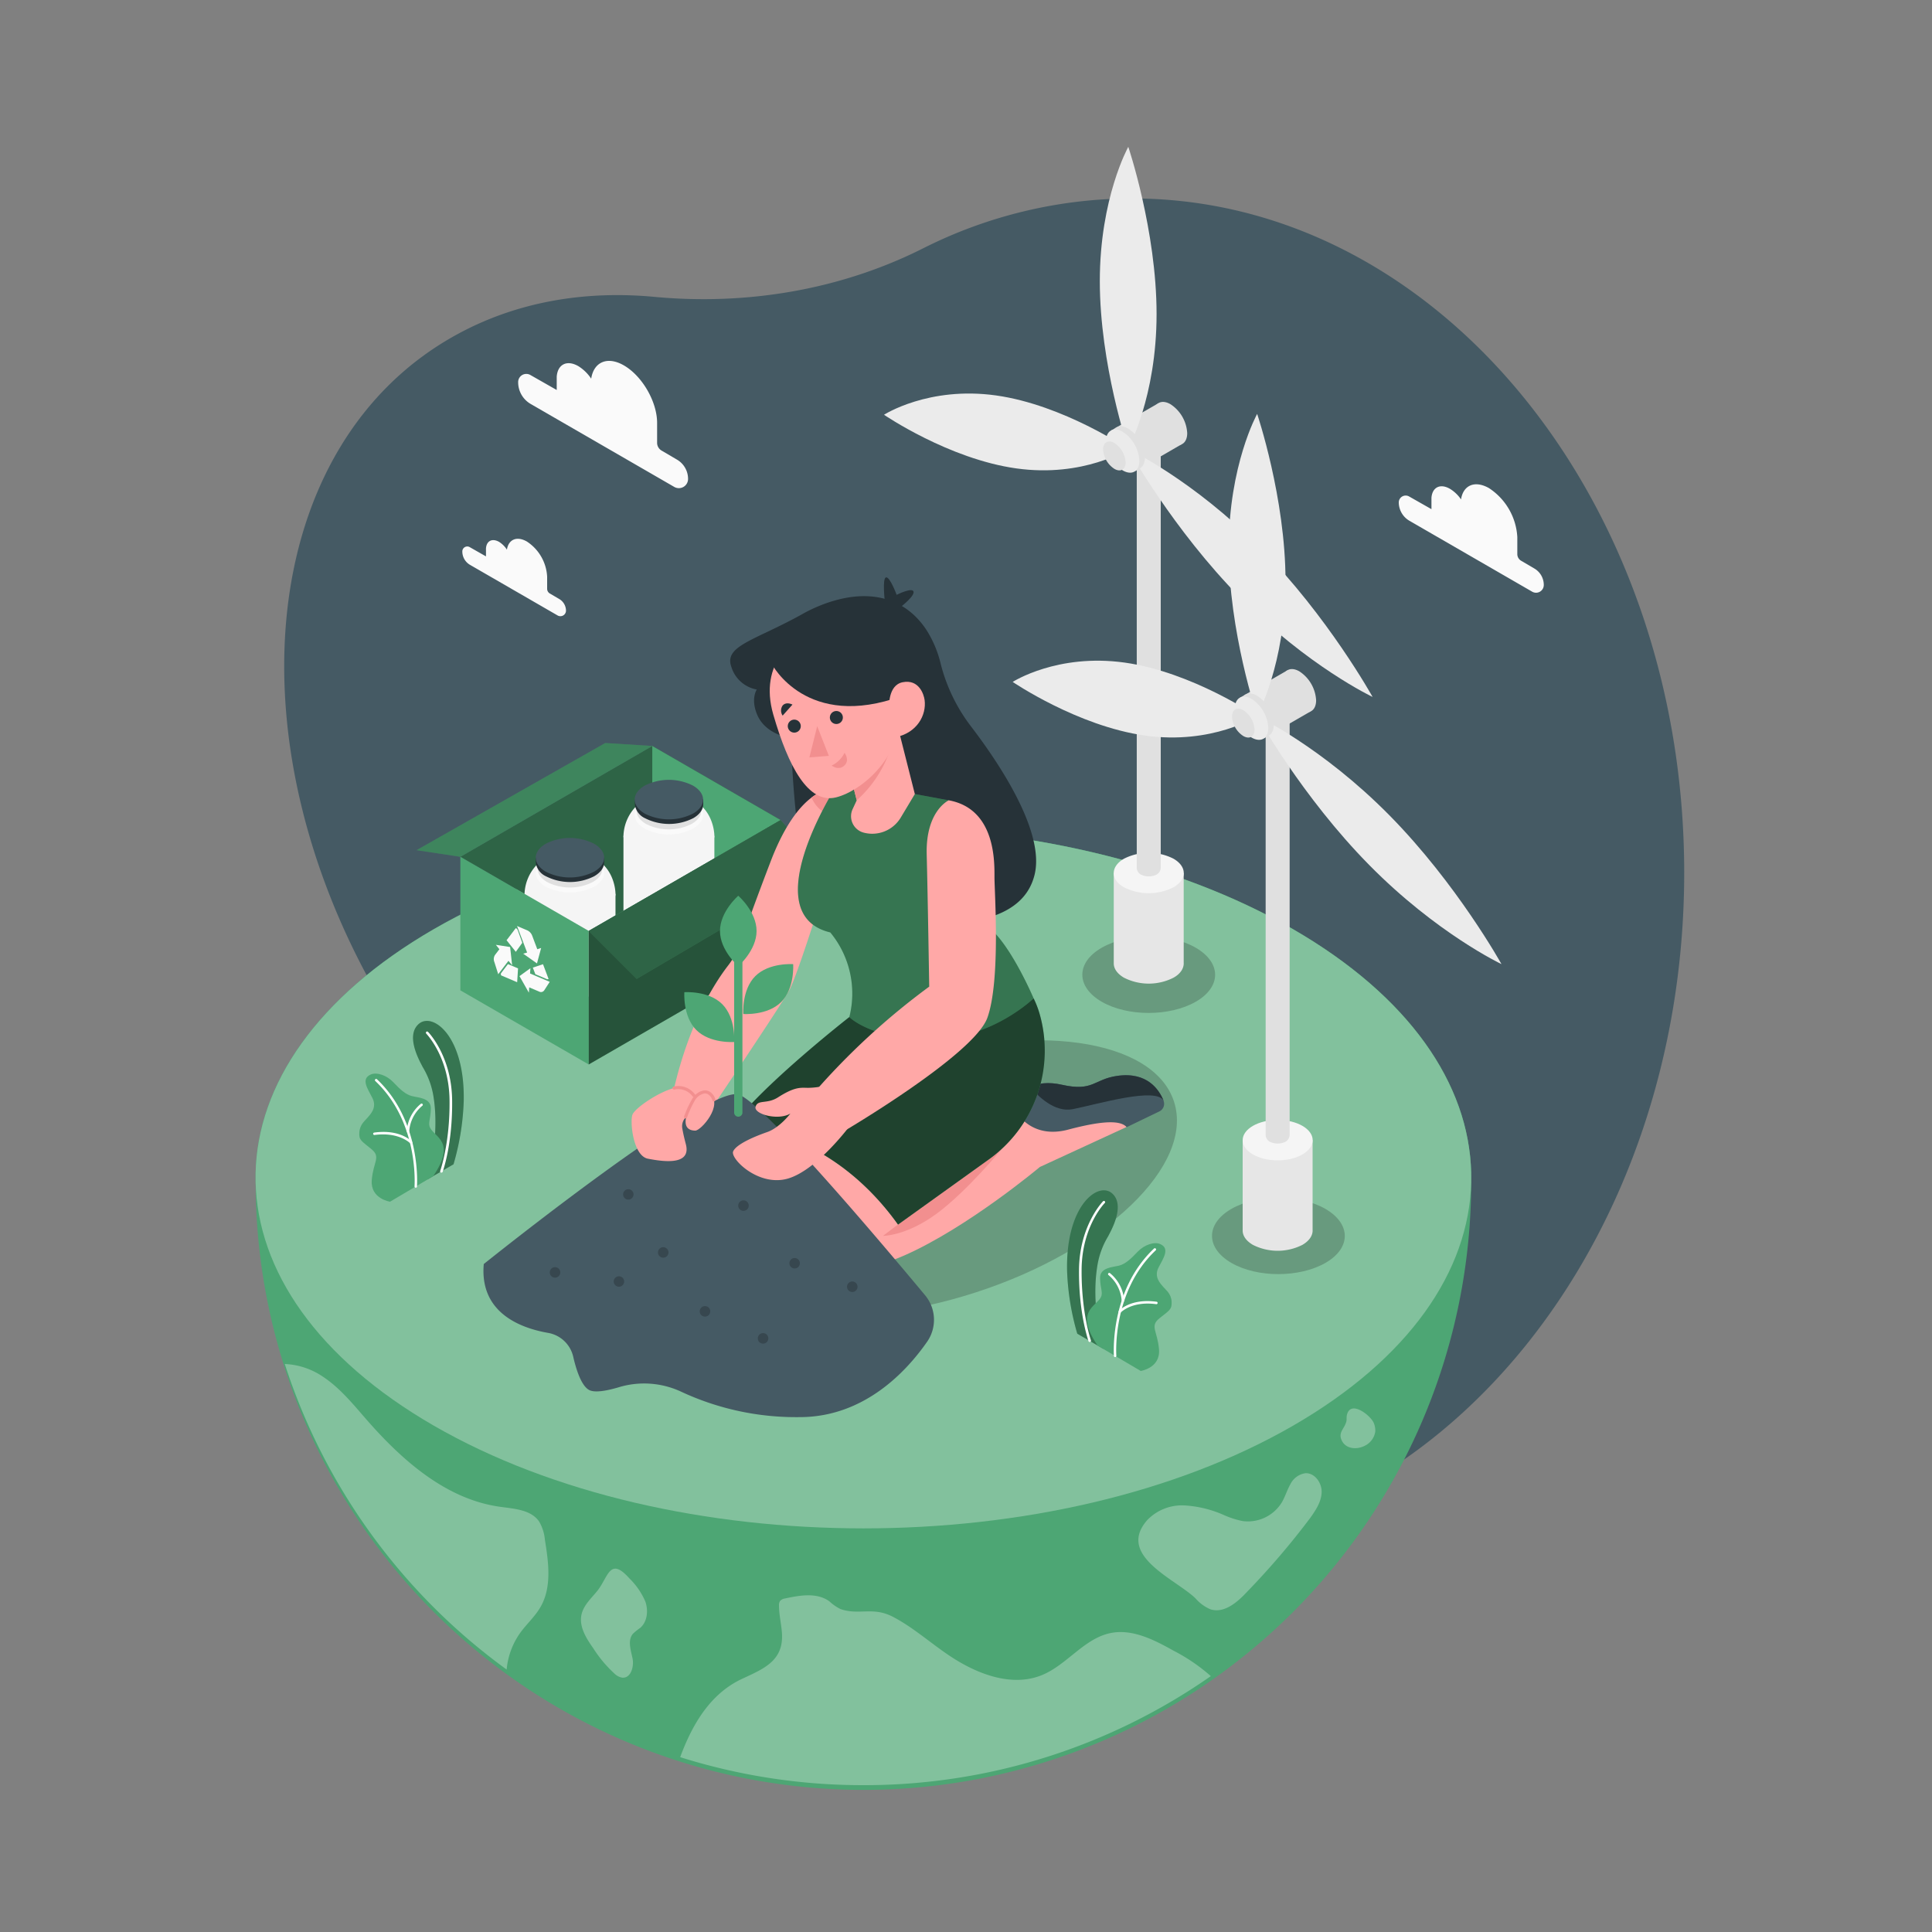 <svg xmlns="http://www.w3.org/2000/svg" viewBox="0 0 500 500"><rect x="0" y="0" width="500" height="500" fill="#808080" stroke="none"/><g id="freepik--Background--inject-71"><path d="M293,400.34c78.9,0,142.87-78.12,142.87-174.49S371.89,51.36,293,51.36a120.27,120.27,0,0,0-54.28,13C217.51,75,193.28,79.07,169.37,76.83c-18.13-1.7-35.65,1.3-51,9.67-52,28.29-59.89,107.08-17.68,176,15.31,25,35.12,45.27,56.63,59.59a236.05,236.05,0,0,1,41.6,35.06C224,384,256.94,400.34,293,400.34Z" style="fill:#455a64"></path></g><g id="freepik--Floor--inject-71"><path d="M380.74,304.72c0,.44,0,.89,0,1.33a157.29,157.29,0,0,1-314.58-.24c0-.36,0-.73,0-1.09s0-.73,0-1.09C66.62,280.75,82,258,112.22,240.5c61.43-35.46,161-35.46,222.46,0,30.12,17.41,45.48,40.1,46.05,62.89C380.74,303.83,380.74,304.28,380.74,304.72Z" style="fill:#4DA674"></path><path d="M139.51,393.75c-2.11-3.06-6.44-3.28-10.13-3.8-13.94-1.94-25.31-12-34.57-22.61-3.49-4-6.88-8.2-11.32-11.11A19,19,0,0,0,73.7,353a157.57,157.57,0,0,0,57.42,79.08,19.39,19.39,0,0,1,3.51-9.5c1.66-2.29,3.82-4.21,5.23-6.65,3-5.15,2.11-11.56,1.16-17.43A11.2,11.2,0,0,0,139.51,393.75Z" style="fill:#4DA674"></path><path d="M139.51,393.75c-2.11-3.06-6.44-3.28-10.13-3.8-13.94-1.94-25.31-12-34.57-22.61-3.49-4-6.88-8.2-11.32-11.11A19,19,0,0,0,73.7,353a157.57,157.57,0,0,0,57.42,79.08,19.39,19.39,0,0,1,3.51-9.5c1.66-2.29,3.82-4.21,5.23-6.65,3-5.15,2.11-11.56,1.16-17.43A11.2,11.2,0,0,0,139.51,393.75Z" style="fill:#fff;opacity:0.3"></path><path d="M154.5,411.82c-1.54,1.88-3.46,3.62-4,6-.71,3.13,1.22,6.18,3.07,8.8a32.47,32.47,0,0,0,5.51,6.56,3.71,3.71,0,0,0,2,1c2.19.16,3.06-2.88,2.62-5s-1.32-4.66.09-6.35a16.06,16.06,0,0,1,1.92-1.55c1.84-1.61,2.11-4.48,1.31-6.79a18.65,18.65,0,0,0-4.13-6C157.73,402.69,157.45,408.22,154.5,411.82Z" style="fill:#4DA674"></path><path d="M154.5,411.82c-1.54,1.88-3.46,3.62-4,6-.71,3.13,1.22,6.18,3.07,8.8a32.47,32.47,0,0,0,5.51,6.56,3.71,3.71,0,0,0,2,1c2.19.16,3.06-2.88,2.62-5s-1.32-4.66.09-6.35a16.06,16.06,0,0,1,1.92-1.55c1.84-1.61,2.11-4.48,1.31-6.79a18.65,18.65,0,0,0-4.13-6C157.73,402.69,157.45,408.22,154.5,411.82Z" style="fill:#fff;opacity:0.3"></path><path d="M223.44,462a156.6,156.6,0,0,0,89.92-28.22,46.79,46.79,0,0,0-9.64-6.58c-5-2.8-10.64-5.71-16.29-4.57-6.85,1.39-11.27,8.19-17.72,10.86-7.71,3.19-16.59-.14-23.57-4.72-5.07-3.32-9.68-7.55-15.07-10.35-5.19-2.7-8.71-.32-13.56-2a12.27,12.27,0,0,1-2.87-2c-3.19-2.32-7.59-1.58-11.45-.74a2.14,2.14,0,0,0-1.3.63,2,2,0,0,0-.29,1.16c0,2.38.59,4.73.76,7.1.53,7.26-4.74,9.31-10.33,11.92-8.12,3.79-12.82,11.62-16,20.26A157.24,157.24,0,0,0,223.44,462Z" style="fill:#4DA674"></path><path d="M223.44,462a156.6,156.6,0,0,0,89.92-28.22,46.79,46.79,0,0,0-9.64-6.58c-5-2.8-10.64-5.71-16.29-4.57-6.85,1.39-11.27,8.19-17.72,10.86-7.71,3.19-16.59-.14-23.57-4.72-5.07-3.32-9.68-7.55-15.07-10.35-5.19-2.7-8.71-.32-13.56-2a12.27,12.27,0,0,1-2.87-2c-3.19-2.32-7.59-1.58-11.45-.74a2.14,2.14,0,0,0-1.3.63,2,2,0,0,0-.29,1.16c0,2.38.59,4.73.76,7.1.53,7.26-4.74,9.31-10.33,11.92-8.12,3.79-12.82,11.62-16,20.26A157.24,157.24,0,0,0,223.44,462Z" style="fill:#fff;opacity:0.3"></path><path d="M309.4,413.66a10.66,10.66,0,0,0,3.84,2.82c3.54,1.16,7-1.82,9.52-4.54a201.18,201.18,0,0,0,16.41-19.21c1.41-2,2.79-4.11,2.87-6.52s-1.73-5-4.14-4.95a5.14,5.14,0,0,0-3.95,2.86c-.85,1.48-1.32,3.14-2.17,4.62a10.31,10.31,0,0,1-10.18,4.91,22.87,22.87,0,0,1-4.93-1.59,29.16,29.16,0,0,0-10.18-2.46,12.48,12.48,0,0,0-9.51,3.72C288.74,402.55,304.22,408.64,309.4,413.66Z" style="fill:#4DA674"></path><path d="M353.23,374.15a4.86,4.86,0,0,0,2.69-3.67,5.13,5.13,0,0,0-.36-2.15c-.71-1.91-6.09-6.24-7-2.06-.11.53,0,1.1-.13,1.62-.5,1.95-2.25,2.82-1.14,5S351.24,375.2,353.23,374.15Z" style="fill:#4DA674"></path><path d="M309.4,413.66a10.66,10.66,0,0,0,3.84,2.82c3.54,1.16,7-1.82,9.52-4.54a201.18,201.18,0,0,0,16.41-19.21c1.41-2,2.79-4.11,2.87-6.52s-1.73-5-4.14-4.95a5.14,5.14,0,0,0-3.95,2.86c-.85,1.48-1.32,3.14-2.17,4.62a10.31,10.31,0,0,1-10.18,4.91,22.87,22.87,0,0,1-4.93-1.59,29.16,29.16,0,0,0-10.18-2.46,12.48,12.48,0,0,0-9.51,3.72C288.74,402.55,304.22,408.64,309.4,413.66Z" style="fill:#fff;opacity:0.3"></path><path d="M353.23,374.15a4.86,4.86,0,0,0,2.69-3.67,5.13,5.13,0,0,0-.36-2.15c-.71-1.91-6.09-6.24-7-2.06-.11.53,0,1.1-.13,1.62-.5,1.95-2.25,2.82-1.14,5S351.24,375.2,353.23,374.15Z" style="fill:#fff;opacity:0.3"></path><path d="M380.74,304.72c0,.44,0,.89,0,1.33-.57,22.8-15.93,45.49-46.05,62.89-61.43,35.47-161,35.47-222.46,0C82,351.48,66.62,328.7,66.15,305.81c0-.36,0-.73,0-1.09s0-.73,0-1.09C66.62,280.75,82,258,112.22,240.5c61.43-35.46,161-35.46,222.46,0,30.12,17.41,45.48,40.1,46.05,62.89C380.74,303.83,380.74,304.28,380.74,304.72Z" style="fill:#4DA674"></path><path d="M380.74,304.72c0,.44,0,.89,0,1.33-.57,22.8-15.93,45.49-46.05,62.89-61.43,35.47-161,35.47-222.46,0C82,351.48,66.62,328.7,66.15,305.81c0-.36,0-.73,0-1.09s0-.73,0-1.09C66.62,280.75,82,258,112.22,240.5c61.43-35.46,161-35.46,222.46,0,30.12,17.41,45.48,40.1,46.05,62.89C380.74,303.83,380.74,304.28,380.74,304.72Z" style="fill:#fff;opacity:0.3"></path></g><g id="freepik--Shadows--inject-71"><ellipse cx="242.9" cy="304.85" rx="64.04" ry="31.16" transform="translate(-82.12 89.68) rotate(-17.95)" style="opacity:0.2"></ellipse><path d="M309.44,245.26c6.71,3.87,6.71,10.16,0,14s-17.59,3.87-24.3,0-6.71-10.16,0-14S302.73,241.39,309.44,245.26Z" style="opacity:0.2"></path><path d="M343,312.85c6.71,3.88,6.71,10.16,0,14s-17.59,3.87-24.3,0-6.71-10.15,0-14S336.29,309,343,312.85Z" style="opacity:0.2"></path></g><g id="freepik--wind-turbines--inject-71"><path d="M306.34,249.12V225.93h-18.1v23.4c0,1.34.88,2.67,2.65,3.7a14.17,14.17,0,0,0,12.81,0C305.56,252,306.43,250.53,306.34,249.12Z" style="fill:#e6e6e6"></path><path d="M303.7,222.23c3.54,2.05,3.54,5.36,0,7.4a14.17,14.17,0,0,1-12.81,0c-3.54-2-3.54-5.35,0-7.4A14.17,14.17,0,0,1,303.7,222.23Z" style="fill:#f5f5f5"></path><path d="M299.08,226.46h0a4.79,4.79,0,0,1-3.57,0h0a2.1,2.1,0,0,1-1.32-2V114.94h6.21V224.51A2.1,2.1,0,0,1,299.08,226.46Z" style="fill:#e0e0e0"></path><polygon points="305.82 114.97 293.76 121.94 287.59 111.39 299.81 104.34 305.82 114.97" style="fill:#e0e0e0"></polygon><path d="M299.32,81.26c0,21.56-7.35,34.8-7.35,34.8s-7.34-21.73-7.34-43.29S292,38,292,38,299.32,59.7,299.32,81.26Z" style="fill:#ebebeb"></path><path d="M321,154.73c-17.47-17.71-29-38.5-29-38.5s16.76,7.92,34.23,25.63,29,38.51,29,38.51S338.46,172.44,321,154.73Z" style="fill:#ebebeb"></path><path d="M263,121.22c17.47,2.46,29-5,29-5s-16.75-11.43-34.22-13.88-29,5-29,5S245.49,118.77,263,121.22Z" style="fill:#ebebeb"></path><path d="M296.3,118.41c0,2.76-1.94,3.88-4.33,2.5a9.55,9.55,0,0,1-4.32-7.49c0-2.76,1.93-3.88,4.32-2.5A9.56,9.56,0,0,1,296.3,118.41Z" style="fill:#e0e0e0"></path><path d="M294.87,119.24c0,2.76-1.93,3.88-4.32,2.5a9.58,9.58,0,0,1-4.33-7.5c0-2.76,1.94-3.88,4.33-2.5A9.57,9.57,0,0,1,294.87,119.24Z" style="fill:#ebebeb"></path><path d="M307.25,112.1c0,2.76-1.94,3.88-4.33,2.5a9.58,9.58,0,0,1-4.33-7.5c0-2.76,1.94-3.87,4.33-2.49A9.56,9.56,0,0,1,307.25,112.1Z" style="fill:#e0e0e0"></path><path d="M291.31,119.66c0,1.86-1.3,2.61-2.91,1.68a6.43,6.43,0,0,1-2.92-5c0-1.86,1.31-2.61,2.92-1.69A6.44,6.44,0,0,1,291.31,119.66Z" style="fill:#e0e0e0"></path><path d="M339.7,318.26V295.07H321.6v23.4c0,1.34.88,2.67,2.65,3.7a14.17,14.17,0,0,0,12.81,0C338.92,321.09,339.79,319.67,339.7,318.26Z" style="fill:#e6e6e6"></path><ellipse cx="330.66" cy="295.07" rx="9.06" ry="5.23" style="fill:#f5f5f5"></ellipse><path d="M332.44,295.6h0a4.79,4.79,0,0,1-3.57,0h0a2.1,2.1,0,0,1-1.32-2V184.08h6.21V293.65A2.1,2.1,0,0,1,332.44,295.6Z" style="fill:#e0e0e0"></path><polygon points="339.18 184.11 327.12 191.08 320.95 180.53 333.17 173.48 339.18 184.11" style="fill:#e0e0e0"></polygon><path d="M332.69,150.4c0,21.56-7.35,34.8-7.35,34.8S318,163.47,318,141.91s7.35-34.79,7.35-34.79S332.69,128.84,332.69,150.4Z" style="fill:#ebebeb"></path><path d="M354.36,223.87c-17.47-17.71-29-38.5-29-38.5s16.75,7.92,34.22,25.63,29,38.51,29,38.51S371.82,241.59,354.36,223.87Z" style="fill:#ebebeb"></path><path d="M296.31,190.36c17.47,2.46,29-5,29-5s-16.76-11.43-34.23-13.88-29,5-29,5S278.85,187.91,296.31,190.36Z" style="fill:#ebebeb"></path><path d="M329.66,187.55c0,2.76-1.93,3.88-4.32,2.5a9.56,9.56,0,0,1-4.33-7.49c0-2.76,1.94-3.88,4.33-2.5A9.55,9.55,0,0,1,329.66,187.55Z" style="fill:#e0e0e0"></path><path d="M328.24,188.38c0,2.76-1.94,3.88-4.33,2.5a9.58,9.58,0,0,1-4.33-7.5c0-2.76,1.94-3.88,4.33-2.5A9.58,9.58,0,0,1,328.24,188.38Z" style="fill:#ebebeb"></path><path d="M340.61,181.24c0,2.76-1.94,3.88-4.33,2.5a9.57,9.57,0,0,1-4.32-7.5c0-2.76,1.93-3.87,4.32-2.49A9.56,9.56,0,0,1,340.61,181.24Z" style="fill:#e0e0e0"></path><path d="M324.67,188.8c0,1.86-1.3,2.61-2.91,1.68a6.41,6.41,0,0,1-2.91-5c0-1.86,1.3-2.61,2.91-1.69A6.44,6.44,0,0,1,324.67,188.8Z" style="fill:#e0e0e0"></path></g><g id="freepik--Box--inject-71"><polygon points="202.03 212.24 152.36 240.92 119.14 221.74 168.81 193.06 202.03 212.24" style="fill:#4DA674"></polygon><polygon points="202.03 212.24 152.36 240.92 119.14 221.74 168.81 193.06 202.03 212.24" style="opacity:0.4"></polygon><polygon points="168.81 193.06 168.81 231.42 202.03 212.24 168.81 193.06" style="fill:#4DA674"></polygon><path d="M159.29,231.35c0,4.52-13.86,5.57-20.31,3.15-2-.73-3.23-1.77-3.23-3.15a11.47,11.47,0,0,1,3.43-7.8c1.75-1.6,4.38-2.81,8.34-2.81C158.56,220.74,159.29,230,159.29,231.35Z" style="fill:#f5f5f5"></path><path d="M153.75,222.25a13.82,13.82,0,0,0-12.51,0c-3.45,2-3.43,5.22,0,7.22a13.82,13.82,0,0,0,12.51,0C157.24,227.48,157.22,224.25,153.75,222.25Z" style="fill:#fafafa"></path><path d="M153.41,221.44a13.06,13.06,0,0,0-11.82,0c-3.26,1.88-3.24,4.94,0,6.83a13.06,13.06,0,0,0,11.82,0C156.7,226.39,156.68,223.33,153.41,221.44Z" style="fill:#e0e0e0"></path><path d="M135.75,231.35v20.36c0,1.71,1.14,3.41,3.36,4.72a.41.41,0,0,0,.11.07c4.61,2.67,12.06,2.68,16.64,0,2.3-1.32,3.44-3.07,3.43-4.82V231.35Z" style="fill:#f5f5f5"></path><path d="M156.36,223.15v-1.23h-.28a5.33,5.33,0,0,0-2.33-2.38,13.82,13.82,0,0,0-12.51,0,5.13,5.13,0,0,0-2.33,2.44h-.24v1.34h0a4.54,4.54,0,0,0,2.6,3.45,13.82,13.82,0,0,0,12.51,0c1.73-1,2.59-2.31,2.57-3.62Z" style="fill:#263238"></path><path d="M153.75,218.36a13.79,13.79,0,0,0-12.51,0c-3.45,2-3.43,5.23,0,7.23a13.82,13.82,0,0,0,12.51,0C157.24,223.59,157.22,220.36,153.75,218.36Z" style="fill:#455a64"></path><path d="M184.88,216.32c0,4.51-13.86,5.57-20.3,3.15-2-.73-3.23-1.77-3.23-3.15a11.42,11.42,0,0,1,3.43-7.8c1.74-1.6,4.38-2.81,8.34-2.81C184.16,205.71,184.88,215,184.88,216.32Z" style="fill:#f5f5f5"></path><path d="M179.35,207.22a13.79,13.79,0,0,0-12.51,0c-3.45,2-3.43,5.23,0,7.23a13.84,13.84,0,0,0,12.52,0C182.83,212.45,182.82,209.22,179.35,207.22Z" style="fill:#fafafa"></path><path d="M179,206.41a13.06,13.06,0,0,0-11.82,0c-3.25,1.88-3.23,4.93,0,6.82a13.06,13.06,0,0,0,11.82,0C182.29,211.36,182.28,208.3,179,206.41Z" style="fill:#e0e0e0"></path><path d="M161.35,216.32v20.36c0,1.7,1.13,3.41,3.36,4.72a.41.41,0,0,0,.11.07c4.6,2.67,12.06,2.68,16.64,0,2.3-1.32,3.43-3.07,3.42-4.82V216.32Z" style="fill:#f5f5f5"></path><path d="M182,208.11v-1.23h-.28a5.37,5.37,0,0,0-2.33-2.37,13.82,13.82,0,0,0-12.51,0,5.15,5.15,0,0,0-2.34,2.43h-.23v1.35h0a4.55,4.55,0,0,0,2.59,3.45,13.84,13.84,0,0,0,12.52,0c1.73-1,2.58-2.31,2.57-3.63Z" style="fill:#263238"></path><path d="M179.35,203.32a13.82,13.82,0,0,0-12.51,0c-3.45,2-3.43,5.22,0,7.23a13.84,13.84,0,0,0,12.52,0C182.83,208.56,182.82,205.32,179.35,203.32Z" style="fill:#455a64"></path><polygon points="152.36 240.92 152.36 275.48 119.14 256.3 119.14 221.74 152.36 240.92" style="fill:#4DA674"></polygon><polygon points="202.03 246.8 152.36 275.48 152.36 240.92 202.03 212.24 202.03 246.8" style="fill:#4DA674"></polygon><polygon points="202.03 246.8 152.36 275.48 152.36 240.92 202.03 212.24 202.03 246.8" style="opacity:0.5"></polygon><polygon points="152.36 240.92 164.77 253.33 213.23 224.84 202.03 212.24 152.36 240.92" style="fill:#4DA674"></polygon><polygon points="152.36 240.92 164.77 253.33 213.23 224.84 202.03 212.24 152.36 240.92" style="opacity:0.4"></polygon><path d="M129.67,251.87a.54.54,0,0,0,0,.47s0,.08,0,.08l4.17,1.78.23-3.58-2.61-1.11Z" style="fill:#fafafa"></path><path d="M138.55,252.13l2.87,1.22a.54.54,0,0,0,.55,0l-1.44-3.81-2.64.87Z" style="fill:#fafafa"></path><path d="M135.4,246.81l3.57,2.52,1.08-4-1,.33-1.31-3.48a2.47,2.47,0,0,0-1.21-1.37l-2.72-1.16,2.61,6.87Z" style="fill:#fafafa"></path><path d="M135.17,244,134,240.75a.91.91,0,0,0-.45-.52h0s-.08,0-.09,0l-2.36,3.1,2.39,3Z" style="fill:#fafafa"></path><path d="M132.54,249.81l-.52-4.72-3.69-.57.91,1.14-1.14,1.49a2,2,0,0,0-.16,1.82l1,3.16,2.65-3.47Z" style="fill:#fafafa"></path><path d="M137.18,251.94l.09-1.37-2.83,2.05,2.43,4.28.09-1.37,2.61,1.11a1,1,0,0,0,1.28-.35l1.42-2.19Z" style="fill:#fafafa"></path><polygon points="119.14 221.74 107.81 220.02 156.64 192.29 168.81 193.06 119.14 221.74" style="fill:#4DA674"></polygon><polygon points="119.14 221.74 107.81 220.02 156.64 192.29 168.81 193.06 119.14 221.74" style="opacity:0.2"></polygon></g><g id="freepik--Character--inject-71"><path d="M193,287.59s-15.6,15.13-11.95,24,16.5,13.23,32.95,6,35.12-22.92,35.12-22.92Z" style="fill:#ffa8a7"></path><path d="M213.05,294.93s-15.61,15.13-12,24,16.49,13.23,32.94,6,35.13-22.92,35.13-22.92l22.42-10.34s-1.51-5.31-15.5-2.76-11.66-1.9-11.66-1.9Z" style="fill:#ffa8a7"></path><path d="M263.24,288.05s3.82,6.78,13.18,4.3,13.66-2.37,15.17-.64l8.44-4.07a2.18,2.18,0,0,0,1.1-2.75c-1.11-2.81-4.18-7.58-12-6.45-6.13.89-6.13,4.12-14.31,2.29S262.34,283.31,263.24,288.05Z" style="fill:#455a64"></path><path d="M289.11,278.44c-6.13.89-6.13,4.12-14.31,2.29-3.45-.77-6.2-.42-8.16.58,1.92,2.31,6.25,6.68,11,5.74,6.35-1.26,21.66-5.85,23.53-2.16C300,282.08,297,277.31,289.11,278.44Z" style="fill:#263238"></path><path d="M232.41,316.89l-3.89,2.95s6,.06,13.89-5.75,17-16.92,17-16.92Z" style="fill:#f28f8f"></path><path d="M219.8,263.22s-22.07,17.23-30.13,28c0,0,24.34,0,42.74,25.7l23.35-16.76a34.6,34.6,0,0,0,13.32-37.67,24.26,24.26,0,0,0-1.56-4.08Z" style="fill:#4DA674"></path><path d="M219.8,263.22s-22.07,17.23-30.13,28c0,0,24.34,0,42.74,25.7l23.35-16.76a34.6,34.6,0,0,0,13.32-37.67,24.26,24.26,0,0,0-1.56-4.08Z" style="opacity:0.6"></path><path d="M207.51,159h0a38.42,38.42,0,0,1,5.1-2.43,34,34,0,0,1,3.44-1.16c8.49-2.42,15.68-.86,20.73,4a21.11,21.11,0,0,1,3,3.65,28.58,28.58,0,0,1,3.69,8.81h0A44.74,44.74,0,0,0,251.3,188c7.34,9.6,19.17,27.29,16.45,38.38-4.66,18.95-39.85,11-50.93,12.87S204.71,191,204.71,191s-6.52-.72-8.76-6.05c-1.74-4.15-.09-6.5-.09-6.5a8.45,8.45,0,0,1-6.59-5.88C187.31,167.11,195.32,165.78,207.51,159Z" style="fill:#263238"></path><path d="M216,204.17s-8.84-1.41-16.55,18.75c-4.11,10.74-6.33,17-7.51,20.41a23.1,23.1,0,0,1-3.53,6.58c-3.42,4.43-9.93,14.58-13.94,31.67l9.2,6s18.77-27.84,20.69-31.5S212,234.25,212,234.25Z" style="fill:#ffa8a7"></path><path d="M210,206.41c.77,1.66,2.4,4.21,5.15,4.11l.83-6.35S213.5,203.77,210,206.41Z" style="fill:#f28f8f"></path><path d="M245.54,207.12l-8.78-1.62L216,204.17s-20.6,32.47-1.12,37.14a24.83,24.83,0,0,1,4.93,21.91S225.41,269,241,269s26.5-10.62,26.5-10.62-5.09-12-10.47-17.36-5-25.55-5-25.55Z" style="fill:#4DA674"></path><path d="M245.54,207.12l-8.78-1.62L216,204.17s-20.6,32.47-1.12,37.14a24.83,24.83,0,0,1,4.93,21.91S225.41,269,241,269s26.5-10.62,26.5-10.62-5.09-12-10.47-17.36-5-25.55-5-25.55Z" style="opacity:0.3"></path><path d="M229,155.7s-.71-6,.29-6.27,2.76,4.51,2.76,4.51,4.35-2.18,4.39-.69-4.69,4.87-4.69,4.87Z" style="fill:#263238"></path><path d="M236.76,205.5l-3.65,6.09a8.6,8.6,0,0,1-9.64,3.88h0a4.38,4.38,0,0,1-2.81-6.07l1.06-2.28-5.14-20.32,14.52-3.67Z" style="fill:#ffa8a7"></path><path d="M231.77,185.76l.13.53a30.7,30.7,0,0,1-10.18,20.83l-5.26-20.82,14.11-3.57Z" style="fill:#f28f8f"></path><path d="M210.68,162.55c-5,2-14.46,8.89-10.55,22.39s9.05,23.12,16.15,21.44S237.05,193.7,232.51,176,215.53,160.64,210.68,162.55Z" style="fill:#ffa8a7"></path><polygon points="211.49 187.94 214.51 195.62 209.47 196.01 211.49 187.94" style="fill:#f28f8f"></polygon><path d="M218.05,185.18a1.68,1.68,0,1,1-2.11-1.09A1.68,1.68,0,0,1,218.05,185.18Z" style="fill:#263238"></path><path d="M207.16,187.41a1.68,1.68,0,1,1-2.11-1.09A1.68,1.68,0,0,1,207.16,187.41Z" style="fill:#263238"></path><path d="M202.55,185.2l2.54-2.85s-1.6-.87-2.56.26A2.29,2.29,0,0,0,202.55,185.2Z" style="fill:#263238"></path><path d="M215.23,198.12a7.15,7.15,0,0,0,3.34-3.29s1.45,1.92-.07,3.31S215.23,198.12,215.23,198.12Z" style="fill:#f28f8f"></path><path d="M199.81,171.94s8.95,17.23,33.6,8.17c0,0,.35-20.76-16.53-20.81S199.81,171.94,199.81,171.94Z" style="fill:#263238"></path><path d="M230.11,183s-.36-5.67,3.49-6.44c4.23-.84,5.5,3.15,5.69,4.62.5,3.84-1.89,8.5-7.62,9.64Z" style="fill:#ffa8a7"></path><path d="M125.2,327.13s58-46.54,66-43.85c6.37,2.17,36.66,38.05,48.21,51.93a9.93,9.93,0,0,1,.55,12c-5.38,7.74-16.33,19.54-33,19.54a70.3,70.3,0,0,1-30.63-6.56A22.67,22.67,0,0,0,160,359.06c-3,.88-6,1.42-7.47.7-2-1-3.36-5.07-4.18-8.64a8.1,8.1,0,0,0-6.5-6.17C134.92,343.75,124.06,339.86,125.2,327.13Z" style="fill:#455a64"></path><circle cx="162.61" cy="309.11" r="1.35" style="fill:#37474f"></circle><path d="M161.53,331.65a1.35,1.35,0,1,1-1.35-1.35A1.34,1.34,0,0,1,161.53,331.65Z" style="fill:#37474f"></path><path d="M173,324.12a1.36,1.36,0,1,1-1.35-1.35A1.35,1.35,0,0,1,173,324.12Z" style="fill:#37474f"></path><path d="M183.81,339.37a1.36,1.36,0,1,1-1.35-1.35A1.35,1.35,0,0,1,183.81,339.37Z" style="fill:#37474f"></path><path d="M198.84,346.36a1.36,1.36,0,1,1-1.36-1.35A1.35,1.35,0,0,1,198.84,346.36Z" style="fill:#37474f"></path><path d="M207,326.93a1.35,1.35,0,1,1-1.35-1.35A1.34,1.34,0,0,1,207,326.93Z" style="fill:#37474f"></path><path d="M145,329.29a1.36,1.36,0,1,1-1.35-1.35A1.35,1.35,0,0,1,145,329.29Z" style="fill:#37474f"></path><path d="M221.93,333a1.36,1.36,0,1,1-1.35-1.35A1.35,1.35,0,0,1,221.93,333Z" style="fill:#37474f"></path><path d="M193.77,312a1.36,1.36,0,1,1-1.35-1.35A1.35,1.35,0,0,1,193.77,312Z" style="fill:#37474f"></path><path d="M180.67,285.16s-2.18-4.61-6.21-3.58-10.1,5.16-10.78,6.89.13,10.65,4,11.4,11.31,1.87,9.81-3.78c-.49-1.84-.76-3.16-.92-4.11a3.29,3.29,0,0,1,1.57-3.34l2.08-1.25Z" style="fill:#ffa8a7"></path><path d="M179.6,284.38s-5.09,8.12.32,8.23c1.53,0,7.35-6.64,3.81-9.56C182.46,282,180.8,282.78,179.6,284.38Z" style="fill:#ffa8a7"></path><path d="M179.57,283.92a.37.37,0,0,1-.3-.14,4.61,4.61,0,0,0-4.71-1.81.39.39,0,0,1-.49-.29.4.4,0,0,1,.29-.49,5.37,5.37,0,0,1,5.52,2.07.41.41,0,0,1,0,.57A.39.39,0,0,1,179.57,283.92Z" style="fill:#f28f8f"></path><path d="M177.43,289.45l-.12,0a.41.41,0,0,1-.27-.5,26.87,26.87,0,0,1,2.22-4.75,4.45,4.45,0,0,1,2.88-2,2.38,2.38,0,0,1,1.84.55,3.36,3.36,0,0,1,1.16,1.79.42.42,0,0,1-.29.49.41.41,0,0,1-.49-.29,2.59,2.59,0,0,0-.89-1.37,1.56,1.56,0,0,0-1.24-.37,3.77,3.77,0,0,0-2.31,1.63h0a28.29,28.29,0,0,0-2.11,4.54A.41.41,0,0,1,177.43,289.45Z" style="fill:#f28f8f"></path><path d="M245.54,207.12s-6,2.7-5.71,14,.65,34.22.65,34.22a183.69,183.69,0,0,0-29.78,27.41l7.47,10.15S252.1,273,255.54,263.38s1.83-32.58,1.83-36.34S257.75,209.34,245.54,207.12Z" style="fill:#ffa8a7"></path><path d="M213,281.09a19.74,19.74,0,0,1-3.86.44c-1.82,0-3.29-.41-7.77,2.45-2.88,1.85-5.22.5-5.82,2.41s5.79,3.71,9,1.8c0,0-2.77,3.67-6,4.79s-8,3.13-8.81,5,6.63,9.31,14.28,7,16.14-13.91,16.14-13.91Z" style="fill:#ffa8a7"></path><path d="M195.8,240.94c0,5-4.74,9.11-4.74,9.11s-4.73-4.08-4.73-9.11,4.73-9.12,4.73-9.12S195.8,235.9,195.8,240.94Z" style="fill:#4DA674"></path><path d="M202.17,259.32c-3.56,3.56-9.8,3.1-9.8,3.1s-.46-6.24,3.1-9.8,9.8-3.1,9.8-3.1S205.73,255.76,202.17,259.32Z" style="fill:#4DA674"></path><path d="M180.21,266.57c-3.56-3.56-3.1-9.79-3.1-9.79s6.24-.47,9.8,3.09,3.1,9.8,3.1,9.8S183.77,270.13,180.21,266.57Z" style="fill:#4DA674"></path><path d="M191.06,289A1.07,1.07,0,0,1,190,288V245.34a1.07,1.07,0,1,1,2.14,0V288A1.07,1.07,0,0,1,191.06,289Z" style="fill:#4DA674"></path></g><g id="freepik--Clouds--inject-71"><path d="M137.28,97.06l6.8,3.87v-2.4c0-.18,0-.35,0-.52s0-.32,0-.48v-.06h0c.24-3.19,2.65-4.41,5.6-2.71A11,11,0,0,1,153,98c.66-4.33,4.2-5.9,8.47-3.43,4.74,2.74,8.59,9.4,8.59,14.88v5.16a2.32,2.32,0,0,0,1.16,2l4,2.35a5.78,5.78,0,0,1,2.85,5,2.38,2.38,0,0,1-3.56,2.06l-37.16-21.47a6.49,6.49,0,0,1-3.25-5.62A2.11,2.11,0,0,1,137.28,97.06Z" style="fill:#fafafa"></path><path d="M364.65,128.47l5.81,3.3v-2.05c0-.15,0-.29,0-.44s0-.28,0-.41v-.05h0c.21-2.72,2.27-3.77,4.79-2.31a9.16,9.16,0,0,1,2.86,2.74c.57-3.7,3.58-5,7.23-2.93A16.23,16.23,0,0,1,392.68,139v4.4a2,2,0,0,0,1,1.73l3.41,2a4.92,4.92,0,0,1,2.44,4.25,2,2,0,0,1-3,1.75l-31.73-18.33A5.55,5.55,0,0,1,362,130,1.79,1.79,0,0,1,364.65,128.47Z" style="fill:#fafafa"></path><path d="M121.62,141.63l4.15,2.36v-1.47c0-.11,0-.21,0-.31a2.91,2.91,0,0,1,0-.3v0h0c.15-1.95,1.62-2.69,3.42-1.66a6.69,6.69,0,0,1,2,2c.41-2.65,2.56-3.6,5.17-2.1a11.6,11.6,0,0,1,5.24,9.08v3.14a1.42,1.42,0,0,0,.7,1.23l2.44,1.43a3.53,3.53,0,0,1,1.74,3,1.45,1.45,0,0,1-2.17,1.25l-22.66-13.09a4,4,0,0,1-2-3.43A1.28,1.28,0,0,1,121.62,141.63Z" style="fill:#fafafa"></path></g><g id="freepik--Plants--inject-71"><path d="M278.8,345.16l6.77,3.93s-3.42-10.9-1.52-21.86a21,21,0,0,1,2.75-7.3c.53-1.1,4.61-7.94,1-11.09s-12,3.12-11.64,20A66,66,0,0,0,278.8,345.16Z" style="fill:#4DA674"></path><path d="M278.8,345.16l6.77,3.93s-3.42-10.9-1.52-21.86a21,21,0,0,1,2.75-7.3c.53-1.1,4.61-7.94,1-11.09s-12,3.12-11.64,20A66,66,0,0,0,278.8,345.16Z" style="opacity:0.3"></path><path d="M282,347.3a.32.32,0,0,1-.3-.21c0-.07-2.58-7.17-2.45-18.57s6.16-17.57,6.22-17.63a.31.31,0,0,1,.45.44c-.06.06-5.91,6-6,17.2s2.39,18.28,2.41,18.35a.31.31,0,0,1-.18.4Z" style="fill:#fff"></path><path d="M284.05,348.23l11.17,6.57s5.12-.75,4.73-5.57-2.46-6,.13-8.07,3.25-2.26,3.13-4.33-1.52-3-2.18-3.8-2.48-2.55-1.2-5,3-4.92.45-6.06c-1.55-.69-4.15.17-5.88,2s-3.14,3.15-4.78,3.57-5,.46-4.92,3.27.84,3.79.16,5C283.58,338.15,278.08,339.42,284.05,348.23Z" style="fill:#4DA674"></path><path d="M288.6,351.22a.33.33,0,0,1-.32-.29c0-.17-1.23-16.83,10.35-27.78a.32.32,0,1,1,.44.46c-11.36,10.73-10.17,27.1-10.16,27.27a.31.31,0,0,1-.29.34Z" style="fill:#fff"></path><path d="M290.6,336.94a.32.32,0,0,1-.31-.29A9.51,9.51,0,0,0,286.9,330a.31.31,0,0,1-.08-.44.32.32,0,0,1,.44-.07,9.93,9.93,0,0,1,3.66,7.1.32.32,0,0,1-.29.34Z" style="fill:#fff"></path><path d="M289.78,339.78a.28.28,0,0,1-.21-.08.31.31,0,0,1,0-.44c.12-.14,3-3.29,9.78-2.37a.32.32,0,0,1-.08.63c-6.38-.87-9.2,2.13-9.23,2.16A.3.3,0,0,1,289.78,339.78Z" style="fill:#fff"></path><path d="M117.37,301.32l-6.77,3.93s3.41-10.9,1.52-21.86a21.12,21.12,0,0,0-2.75-7.29c-.53-1.11-4.61-7.94-1-11.1s12,3.12,11.64,20A65.92,65.92,0,0,1,117.37,301.32Z" style="fill:#4DA674"></path><path d="M117.37,301.32l-6.77,3.93s3.41-10.9,1.52-21.86a21.12,21.12,0,0,0-2.75-7.29c-.53-1.11-4.61-7.94-1-11.1s12,3.12,11.64,20A65.92,65.92,0,0,1,117.37,301.32Z" style="opacity:0.3"></path><path d="M114.22,303.46a.22.22,0,0,1-.11,0,.32.32,0,0,1-.19-.4c0-.07,2.55-7.08,2.42-18.34s-6-17.14-6-17.2a.32.32,0,1,1,.45-.45c.06.06,6.08,6.17,6.22,17.64s-2.43,18.49-2.45,18.56A.32.32,0,0,1,114.22,303.46Z" style="fill:#fff"></path><path d="M112.12,304.39,100.94,311s-5.11-.75-4.73-5.57,2.47-5.95-.12-8.07S92.84,295.07,93,293s1.52-3,2.17-3.8,2.49-2.54,1.2-5.05-3-4.91-.44-6.06c1.55-.69,4.15.17,5.87,2s3.15,3.15,4.78,3.57,5,.46,4.93,3.28-.85,3.78-.16,5C112.59,294.32,118.09,295.58,112.12,304.39Z" style="fill:#4DA674"></path><path d="M107.57,307.38h0a.32.32,0,0,1-.29-.34c0-.16,1.21-16.54-10.15-27.27a.31.31,0,0,1,.43-.46c11.58,10.95,10.37,27.61,10.35,27.78A.31.31,0,0,1,107.57,307.38Z" style="fill:#fff"></path><path d="M105.56,293.1h0a.32.32,0,0,1-.29-.34,10,10,0,0,1,3.65-7.1.32.32,0,0,1,.44.07.31.31,0,0,1-.07.44,9.5,9.5,0,0,0-3.39,6.64A.31.31,0,0,1,105.56,293.1Z" style="fill:#fff"></path><path d="M106.39,296a.3.3,0,0,1-.23-.11s-2.84-3-9.23-2.16a.31.31,0,1,1-.09-.62c6.75-.93,9.66,2.23,9.78,2.36a.32.32,0,0,1-.23.53Z" style="fill:#fff"></path></g></svg>